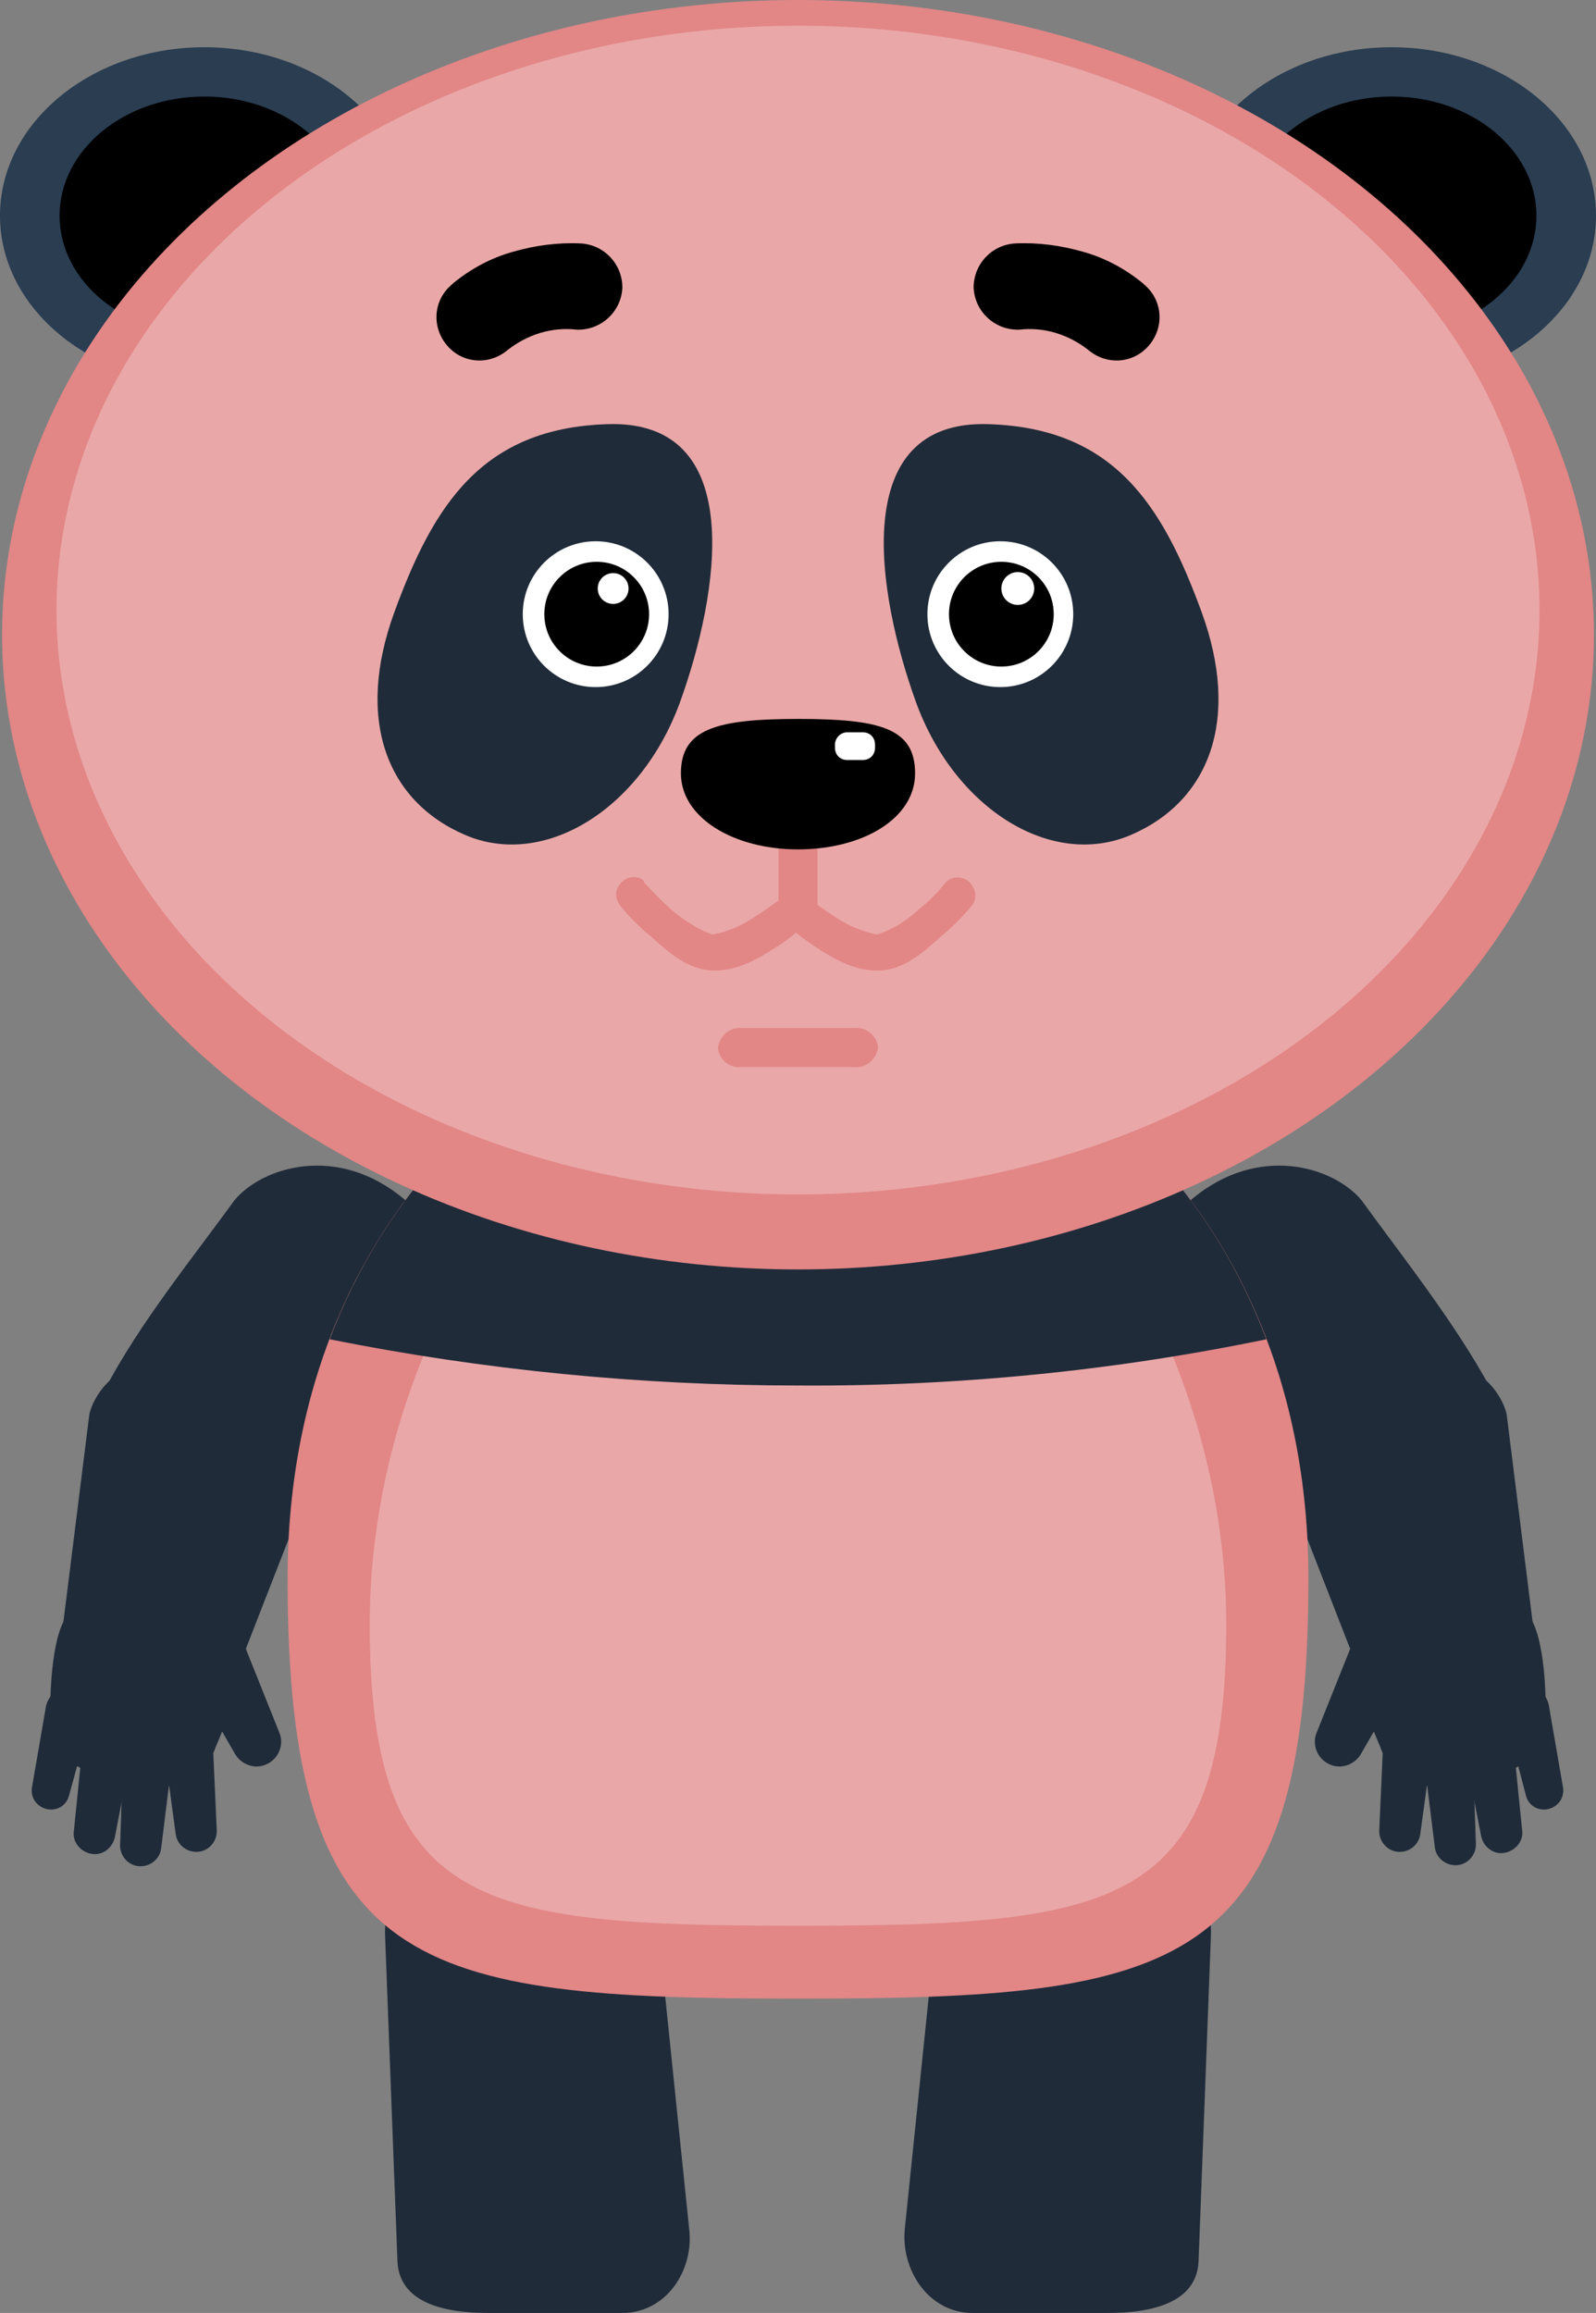 <?xml version="1.0" encoding="utf-8"?>
<!-- Generator: Adobe Illustrator 19.2.0, SVG Export Plug-In . SVG Version: 6.00 Build 0)  -->
<svg version="1.1" id="svg26943" xmlns="http://www.w3.org/2000/svg" xmlns:xlink="http://www.w3.org/1999/xlink" x="0px" y="0px"
	 viewBox="0 0 155.4 225.2" style="enable-background:new 0 0 155.4 225.2;" xml:space="preserve">
<rect x="0" y="0" width="155.4" height="225.2" fill="#808080" stroke="none"/>
<style type="text/css">
	.st0{fill:#1F2B39;}
	.st1{fill:#E28686;}
	.st2{fill:#EAA7A7;}
	.st3{fill:#2A3D51;}
	.st4{fill:#FFFFFF;}
</style>
<title>STANDARD</title>
<g id="g28973">
	<g id="g4389">
		<g id="g4391">
			<g id="g4393">
				<path id="path4395" class="st0" d="M132.6,116.9c-2.7-3.3-10.1-5.6-16.6-0.1c-7,5.8-5.6,14.2-2.6,17.2l13.6,15.2
					c0,0,7.2,2.8,13.1-1.7s5.1-12.2,5.1-12.2C141.7,128.8,136.5,122.3,132.6,116.9L132.6,116.9L132.6,116.9z"/>
				<path id="path4397" class="st0" d="M146.7,137.7c0,0-1.4-7.3-12.6-5.2s-9.9,9.4-9.9,9.4l8.3,21.3c3.3,7.4,17.3,3.2,16.9-3.9
					L146.7,137.7z"/>
				<g id="g4399">
					<path id="path4401" class="st0" d="M135.4,158.6c-1.5-0.5-3.1,0.2-3.8,1.6l-3.4,8.5c-0.5,1.2,0.1,2.6,1.3,3.1
						c1.1,0.5,2.4,0,3-1l4.6-8c0.8-1.5,0.1-3.4-1.4-4.1C135.6,158.7,135.5,158.6,135.4,158.6L135.4,158.6L135.4,158.6z"/>
					<path id="path4403" class="st0" d="M138.4,167.4c-1.1-0.7-2.6-0.4-3.3,0.7c-0.2,0.3-0.3,0.7-0.4,1.1l-0.4,8.9
						c-0.1,1.1,0.7,2.1,1.8,2.2s2.1-0.7,2.2-1.8l1.2-8.8C139.6,168.7,139.2,167.9,138.4,167.4L138.4,167.4L138.4,167.4z"/>
					<path id="path4405" class="st0" d="M141.9,168.5c-1.2-0.5-2.6,0.1-3.1,1.3c-0.2,0.4-0.2,0.8-0.2,1.1l1.1,8.9
						c0.1,1.1,1.1,1.9,2.2,1.8c1.1-0.1,1.9-1.1,1.8-2.2l-0.3-8.9C143.3,169.7,142.8,168.9,141.9,168.5L141.9,168.5L141.9,168.5z"/>
					<path id="path4407" class="st0" d="M145.7,167.3c-1.2-0.4-2.6,0.2-3.1,1.4c-0.1,0.4-0.2,0.8-0.1,1.2l1.7,8.8
						c0.2,1.1,1.2,1.9,2.3,1.7c1.1-0.2,1.9-1.2,1.7-2.3l-0.9-8.9C147.2,168.4,146.6,167.6,145.7,167.3L145.7,167.3L145.7,167.3z"/>
					<path id="path4409" class="st0" d="M149.2,164.2c-1.2-0.3-2.4,0.4-2.7,1.6c-0.1,0.4-0.1,0.7,0,1.1l2.1,8c0.3,1,1.3,1.5,2.3,1.2
						c0.9-0.3,1.4-1.1,1.3-2l-1.4-8.1C150.6,165.1,150,164.5,149.2,164.2L149.2,164.2L149.2,164.2z"/>
					<path id="path4411" class="st0" d="M148.7,157.1c-2-2.2-3.9-4-8.8-3.1s-6.7,3.4-7.7,6.2s2.2,9.9,2.2,9.9
						c0.9,2.7,3.7,4.3,6.5,3.7l5.6-1.3c2.9-0.7,4.3-3.3,4-6.1C150.5,166.4,150.6,159.2,148.7,157.1z"/>
				</g>
			</g>
			<g id="g4413">
				<path id="path4415" class="st0" d="M22.8,116.9c2.7-3.3,10.1-5.6,16.6-0.1c7,5.8,5.6,14.2,2.6,17.2l-13.6,15.2
					c0,0-7.2,2.8-13.1-1.7s-5.1-12.2-5.1-12.2C13.6,128.8,18.9,122.3,22.8,116.9L22.8,116.9L22.8,116.9z"/>
				<path id="path4417" class="st0" d="M8.7,137.7c0,0,1.4-7.3,12.6-5.2s9.9,9.4,9.9,9.4l-8.3,21.3c-3.3,7.4-17.3,3.2-16.9-3.9
					L8.7,137.7z"/>
				<g id="g4419">
					<path id="path4421" class="st0" d="M20,158.6c1.5-0.5,3.1,0.2,3.8,1.6l3.4,8.5c0.5,1.2-0.1,2.6-1.3,3.1c-1.1,0.5-2.4,0-3-1
						l-4.6-8c-0.7-1.5-0.1-3.4,1.4-4.1C19.8,158.7,19.9,158.7,20,158.6L20,158.6z"/>
					<path id="path4423" class="st0" d="M17,167.4c1.1-0.7,2.6-0.4,3.3,0.7c0.2,0.3,0.3,0.7,0.4,1.1l0.4,8.9
						c0.1,1.1-0.7,2.1-1.8,2.2s-2.1-0.7-2.2-1.8l-1.2-8.8C15.8,168.7,16.2,167.9,17,167.4L17,167.4z"/>
					<path id="path4425" class="st0" d="M13.5,168.5c1.2-0.5,2.6,0.1,3.1,1.3c0.2,0.4,0.2,0.8,0.2,1.2l-1.1,8.9
						c-0.1,1.1-1.1,1.9-2.2,1.8c-1.1-0.1-1.9-1.1-1.8-2.2l0.3-8.9C12.1,169.7,12.6,168.9,13.5,168.5L13.5,168.5L13.5,168.5z"/>
					<path id="path4427" class="st0" d="M9.7,167.3c1.3-0.4,2.6,0.2,3.1,1.5c0.1,0.4,0.2,0.8,0.1,1.2l-1.7,8.8
						c-0.2,1.1-1.2,1.9-2.3,1.7c-1.1-0.2-1.9-1.2-1.7-2.3l0.9-8.9C8.2,168.4,8.8,167.7,9.7,167.3L9.7,167.3L9.7,167.3z"/>
					<path id="path4429" class="st0" d="M6.2,164.2c1.2-0.3,2.4,0.4,2.7,1.6c0.1,0.4,0.1,0.7,0,1.1l-2.2,8c-0.3,1-1.3,1.5-2.3,1.2
						c-0.9-0.3-1.4-1.1-1.3-2l1.4-8.1C4.8,165.1,5.4,164.5,6.2,164.2L6.2,164.2L6.2,164.2z"/>
					<path id="path4431" class="st0" d="M6.7,157.1c2-2.2,3.9-4,8.8-3.1s6.7,3.4,7.7,6.2s-2.2,9.9-2.2,9.9c-0.9,2.7-3.7,4.3-6.5,3.7
						l-5.6-1.3c-2.9-0.7-4.3-3.3-4-6.1C4.9,166.4,4.8,159.2,6.7,157.1z"/>
				</g>
			</g>
		</g>
		<g id="g4433">
			<path id="path4435" class="st0" d="M101.4,178.1l9.2,1.3c4.8,0.7,7.5,4.7,7.3,9.2l-1.2,31.6c-0.2,4-4.5,5-8.8,5H94.7
				c-4.3,0-7-4.2-6.6-8.2l3.3-32C92,180.5,96.6,177.5,101.4,178.1L101.4,178.1L101.4,178.1z"/>
			<path id="path4437" class="st0" d="M54,178.1l-9.2,1.3c-4.8,0.7-7.5,4.7-7.3,9.2l1.2,31.6c0.2,4,4.5,5,8.8,5h13.1
				c4.3,0,7-4.2,6.5-8.2l-3.3-32C63.4,180.5,58.7,177.5,54,178.1L54,178.1L54,178.1z"/>
		</g>
		<path id="path4439" class="st1" d="M127.4,153.7c0,38.3-12.5,40.9-49.7,40.9S28,192,28,153.7s28.7-57.6,49.7-57.6
			S127.4,115.4,127.4,153.7z"/>
		<path id="path4441" class="st2" d="M119.4,158.1c0,27.6-10.5,29.4-41.7,29.4S36,185.7,36,158.1s18.1-56.5,41.7-56.5
			S119.4,130.5,119.4,158.1L119.4,158.1L119.4,158.1z"/>
		<path id="path4443" class="st0" d="M77.7,96.1c-16.2,0-37,11.5-45.6,34.3c15,3,30.3,4.5,45.6,4.5c15.3,0.1,30.6-1.4,45.6-4.5
			C114.7,107.6,93.9,96.1,77.7,96.1z"/>
		<g id="g4445">
			<g id="g4447">
				<g id="g4449">
					<ellipse id="ellipse4451" class="st3" cx="19.9" cy="21" rx="19.9" ry="16.4"/>
					<ellipse id="ellipse4453" cx="19.9" cy="21" rx="14.1" ry="11.6"/>
				</g>
				<g id="g4455">
					<ellipse id="ellipse4457" class="st3" cx="135.5" cy="21" rx="19.9" ry="16.4"/>
					<ellipse id="ellipse4459" cx="135.5" cy="21" rx="14.1" ry="11.6"/>
				</g>
			</g>
			<ellipse id="ellipse4461" class="st1" cx="77.7" cy="61.8" rx="77.5" ry="61.8"/>
			<ellipse id="ellipse4463" class="st2" cx="77.7" cy="59.4" rx="72.2" ry="56.9"/>
			<g id="g4465">
				<path id="path4467" class="st0" d="M89.2,68.4c3.8,10.4,13.2,16.2,20.9,12.9S120.8,70,117,59.6s-8.5-17.9-20.7-18.3
					C82.5,40.8,85.4,57.9,89.2,68.4L89.2,68.4L89.2,68.4z"/>
				<path id="path4469" class="st0" d="M66.2,68.4C62.4,78.8,53,84.6,45.3,81.3S34.6,70,38.4,59.6s8.5-17.9,20.7-18.3
					C72.9,40.8,70,57.9,66.2,68.4L66.2,68.4z"/>
			</g>
			<path id="path4471" class="st1" d="M77.7,73c-1,0-1.9,0.8-1.9,1.9c0,0,0,0,0,0v13.9c0,1.1,0.9,1.9,1.9,1.9c1.1,0,1.9-0.9,1.9-1.9
				l0,0V74.9C79.6,73.9,78.8,73,77.7,73C77.7,73,77.7,73,77.7,73L77.7,73z"/>
			<path id="path4473" class="st1" d="M61.7,85.4c-0.9,0-1.7,0.8-1.7,1.7c0,0.4,0.2,0.8,0.4,1.1c0.9,1.1,1.9,2.1,3,3
				c1.7,1.5,3.6,3.3,6.2,3.3c2.3,0,4.3-1.2,6-2.3c0.7-0.4,1.3-0.9,1.9-1.4c0.6,0.5,1.3,1,1.9,1.4c1.7,1.1,3.7,2.3,6,2.3
				c2.6,0,4.5-1.8,6.2-3.3c1.1-0.9,2.1-1.9,3-3c0.6-0.7,0.4-1.8-0.3-2.4c-0.7-0.5-1.6-0.5-2.2,0.1l0,0c-0.8,1-1.7,1.9-2.7,2.7
				c-1.2,1.1-2.5,1.9-4,2.4c-1.5-0.3-2.9-0.9-4.2-1.8c-0.9-0.6-1.8-1.2-2.7-1.9l-1.1-0.9l-1.1,0.9c-0.9,0.7-1.8,1.3-2.7,1.9
				c-1.3,0.9-2.7,1.5-4.2,1.8c-1.5-0.5-2.8-1.4-4-2.4c-0.9-0.8-1.8-1.7-2.7-2.7C62.7,85.6,62.2,85.4,61.7,85.4L61.7,85.4L61.7,85.4z
				"/>
			<path id="path4475" class="st1" d="M72.2,100.1c-1.1-0.1-2.1,0.7-2.3,1.9c0.1,1.1,1.1,2,2.2,1.9h11.1c1.1,0.1,2.1-0.7,2.3-1.9
				c-0.1-1.1-1.1-2-2.2-1.9L72.2,100.1L72.2,100.1z"/>
			<g id="g4477">
				<g id="g4479">
					<circle id="circle4481" class="st4" cx="58" cy="59.8" r="7.1"/>
					<circle id="circle4483" cx="58.1" cy="59.8" r="5.1"/>
					<circle id="circle4485" class="st4" cx="59.7" cy="57.3" r="1.5"/>
				</g>
				<g id="g4487">
					<circle id="circle4489" class="st4" cx="97.4" cy="59.8" r="7.1"/>
					<circle id="circle4491" cx="97.5" cy="59.8" r="5.1"/>
					<circle id="circle4493" class="st4" cx="99.1" cy="57.3" r="1.6"/>
				</g>
			</g>
			<g id="g4495">
				<path id="path4497" d="M89.1,75.3c0,4.4-5.1,7.4-11.4,7.4s-11.4-3.1-11.4-7.4S69.7,70,77.7,70S89.1,70.9,89.1,75.3z"/>
				<path id="rect4499" class="st4" d="M82.5,71.3H84c0.7,0,1.2,0.5,1.2,1.2v0.3c0,0.7-0.5,1.2-1.2,1.2h-1.5c-0.7,0-1.2-0.5-1.2-1.2
					v-0.3C81.3,71.9,81.8,71.3,82.5,71.3z"/>
			</g>
			<g id="g4501">
				<path id="path4503" d="M50,24.5c2.1-0.6,4.3-0.9,6.5-0.8c2.3,0.1,4.1,2,4.1,4.3c-0.1,2.3-2,4.1-4.3,4.1l0,0h-0.1
					c-2.5-0.3-4.9,0.5-6.8,2c-1.8,1.5-4.4,1.3-5.9-0.5c-1.5-1.8-1.3-4.4,0.5-5.9l0.1-0.1C45.8,26.2,47.8,25.1,50,24.5L50,24.5
					L50,24.5z"/>
				<path id="path4505" d="M105.4,24.5c-2.1-0.6-4.3-0.9-6.5-0.8c-2.3,0.1-4.1,2-4.1,4.3c0.1,2.3,2,4.1,4.3,4.1h0.1
					c2.5-0.3,4.9,0.5,6.8,2c1.8,1.5,4.4,1.3,5.9-0.5c1.5-1.8,1.3-4.4-0.5-5.9l-0.1-0.1C109.6,26.2,107.6,25.1,105.4,24.5L105.4,24.5
					L105.4,24.5z"/>
			</g>
		</g>
	</g>
</g>
</svg>

